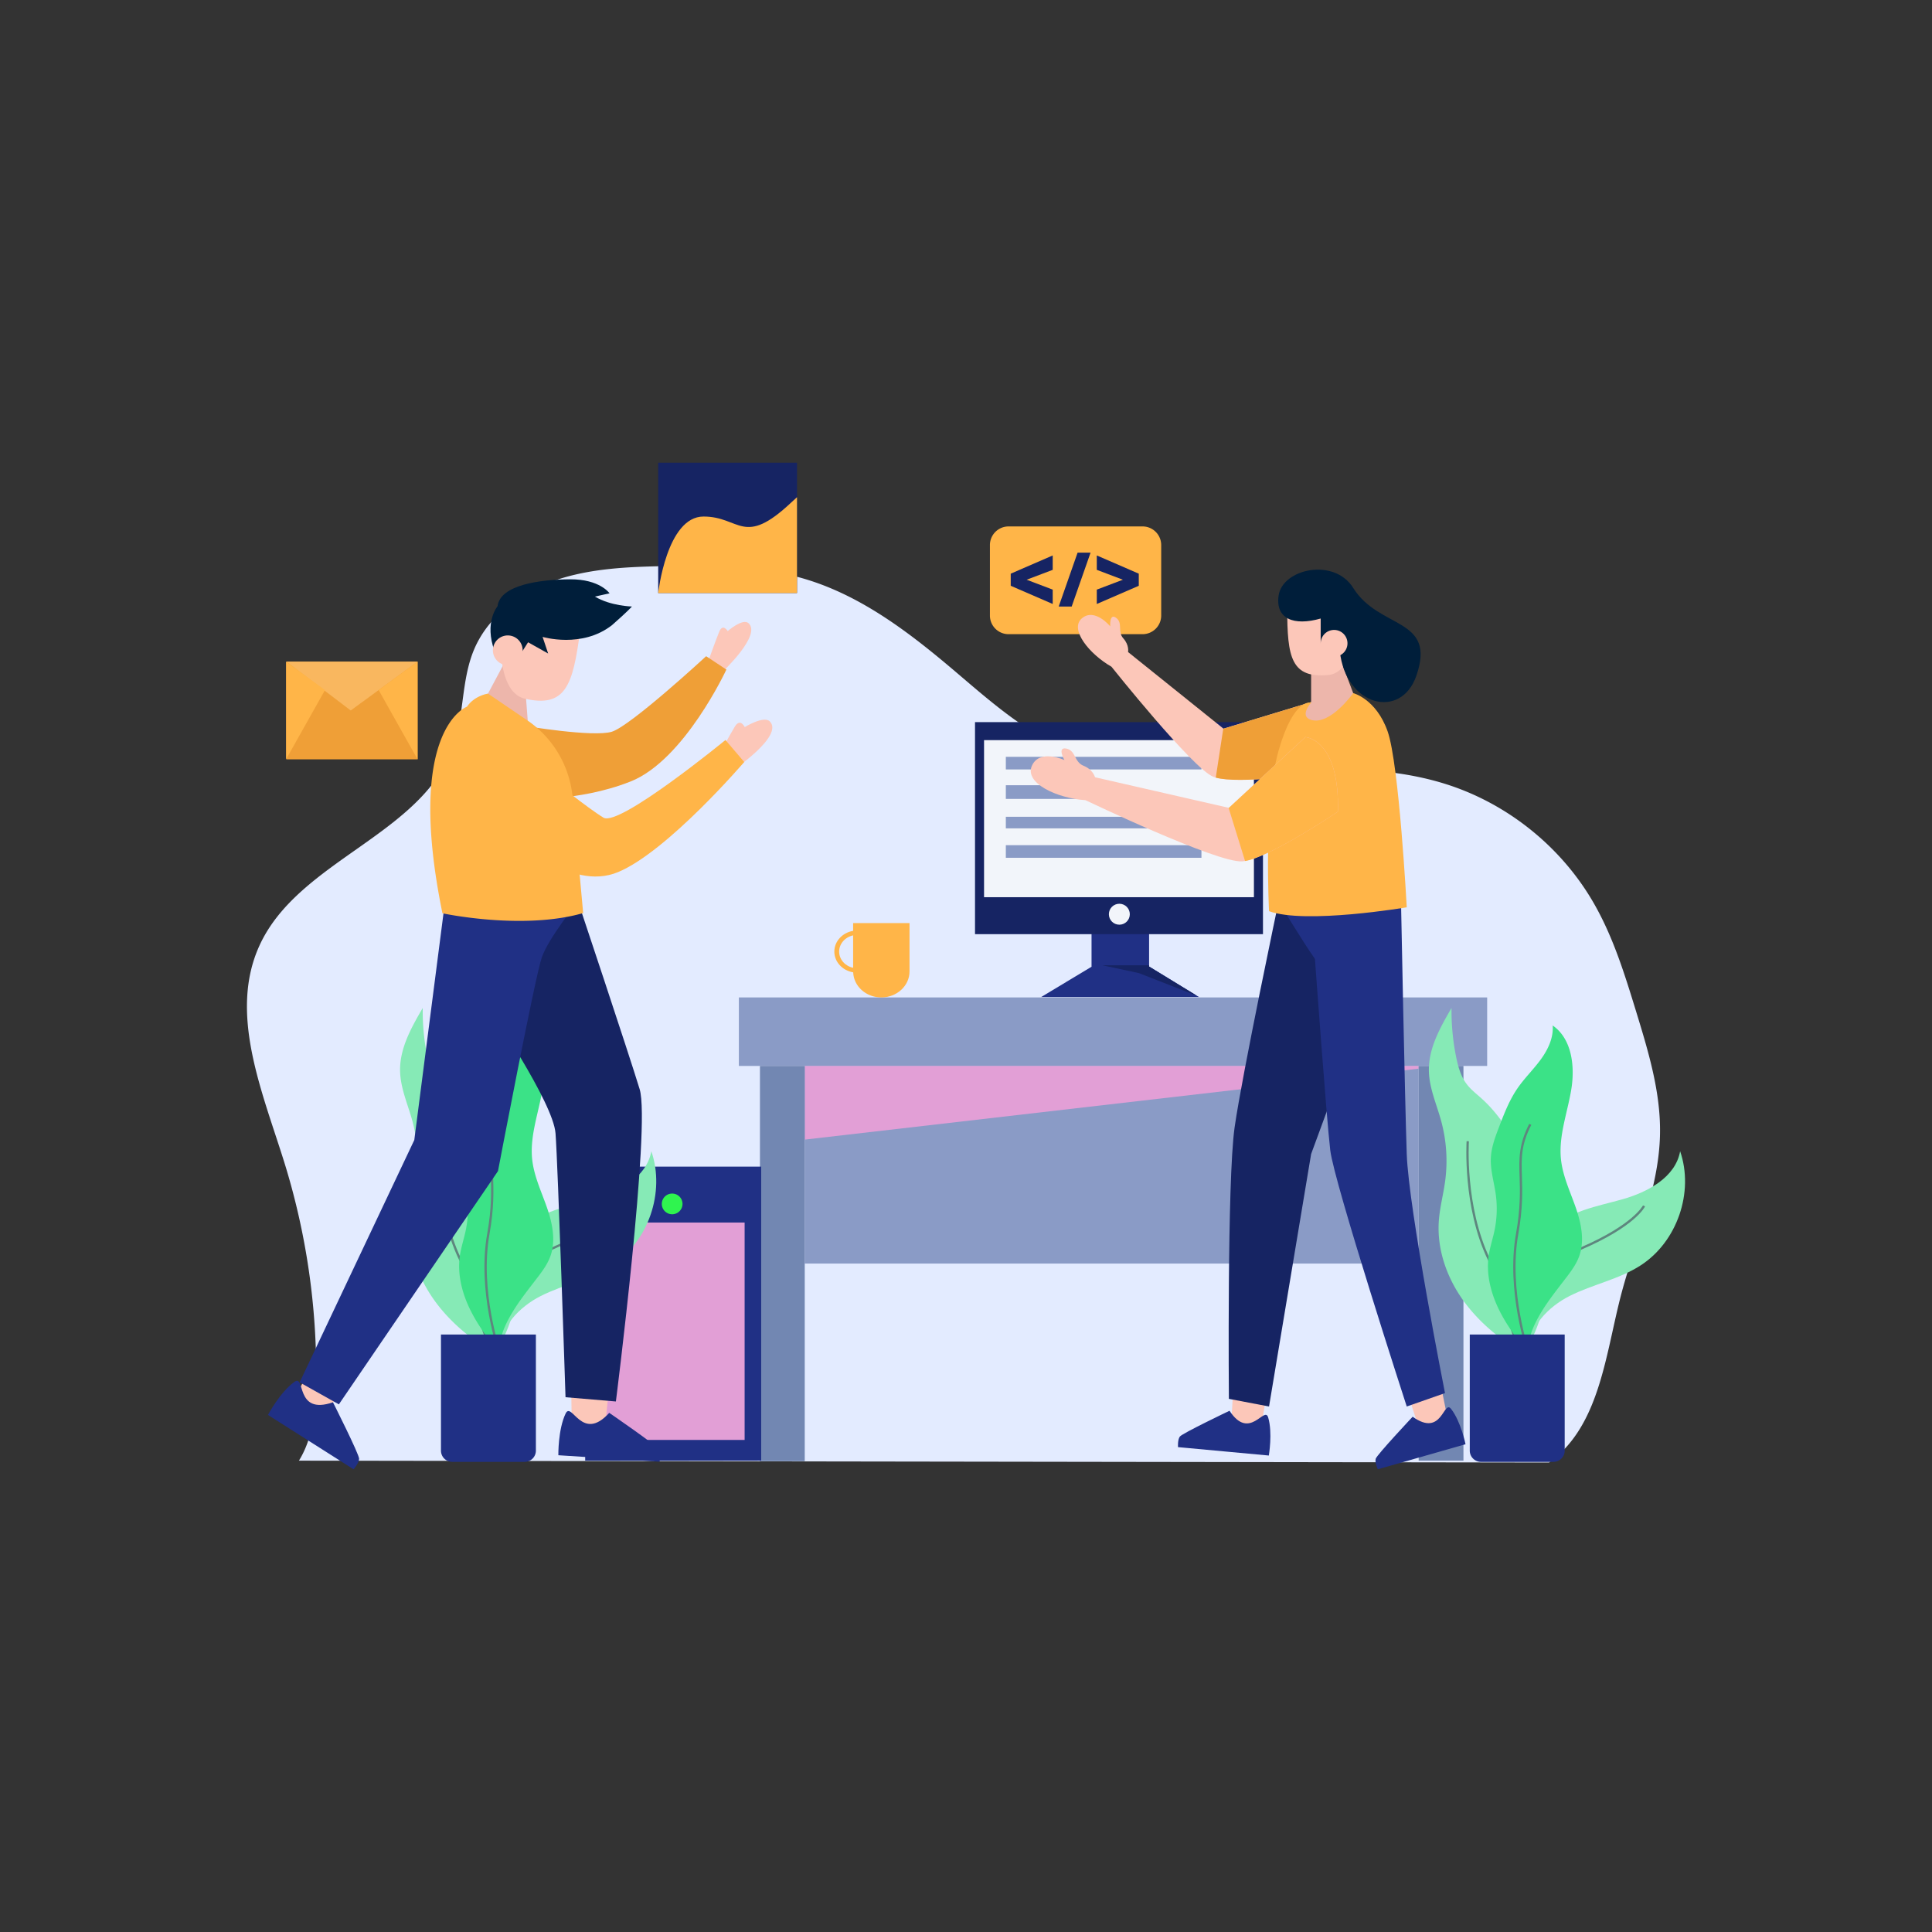 <svg xmlns="http://www.w3.org/2000/svg" viewBox="0 0 2000 2000"><rect x="0" y="0" width="2000" height="2000" fill="#333333" stroke="none"/><defs><style>.cls-1{isolation:isolate;}.cls-2{fill:#e3ebff;}.cls-3{fill:#8a9bc6;}.cls-4,.cls-8{fill:#e29fd6;}.cls-4{mix-blend-mode:multiply;}.cls-5{fill:#7287b2;}.cls-6{fill:#203085;}.cls-7{fill:#2ff44f;}.cls-9{fill:#86eab6;}.cls-10{fill:#5e867e;}.cls-11{fill:#3be287;}.cls-12{fill:#ffb548;}.cls-13{fill:#162463;}.cls-14{fill:#fcc7b9;}.cls-15{fill:#ef9f37;}.cls-16{fill:#edb6ab;}.cls-17{fill:#001e3a;}.cls-18{fill:#f9b75f;}.cls-19{fill:#f2f5fa;}</style></defs><g class="cls-1"><g id="Layer_1" data-name="Layer 1"><path class="cls-2" d="M1603.6,1514c51.43-36.87,58.09-108.73,73.63-170.08,14.38-56.75,40.16-111.6,41.21-170.14.77-43.08-12-85.11-24.62-126.3-11.84-38.6-23.84-77.58-44-112.59-33.45-58.22-89.35-103.15-153.4-123.3-129.53-40.75-279.32,18-402-40.22-40.9-19.42-75-50.4-109.54-79.62-44.71-37.78-92.63-74-148.51-91.44-47.52-14.82-98.21-15.23-148-14.27-38.12.73-76.87,2.29-113,14.52s-69.81,36.68-84.61,71.82c-13.19,31.29-10.22,67.23-21.15,99.37C438.16,864.36,308.9,890,268.46,979.14c-31.75,70,2.69,150,25.62,223.38a732.35,732.35,0,0,1,33.2,226.81c-.35,28.57-2.78,58.44-17.83,82.73Z"/><rect class="cls-3" x="764.88" y="1032.54" width="774.63" height="70.92" transform="translate(2304.39 2136) rotate(180)"/><rect class="cls-3" x="833.06" y="1103.46" width="635.53" height="204.57"/><polygon class="cls-4" points="833.07 1103.46 833.07 1179.72 1468.59 1106.29 1468.59 1103.46 833.07 1103.46"/><rect class="cls-5" x="1468.59" y="1103.46" width="46.37" height="408.6" transform="translate(2983.55 2615.52) rotate(180)"/><rect class="cls-5" x="786.7" y="1103.46" width="46.37" height="409.14" transform="translate(1619.76 2616.05) rotate(180)"/><rect class="cls-6" x="605.79" y="1207.69" width="182.19" height="304.37"/><path class="cls-7" d="M695.82,1257h0a10.72,10.72,0,0,1-10.72-10.72h0a10.71,10.71,0,0,1,10.72-10.71h0a10.7,10.7,0,0,1,10.71,10.71h0A10.71,10.71,0,0,1,695.82,1257Z"/><rect class="cls-4" x="625.08" y="1265.56" width="145.75" height="225.06"/><rect class="cls-8" x="642.95" y="1287" width="105.03" height="4.29"/><rect class="cls-8" x="642.95" y="1314.86" width="105.03" height="4.29"/><rect class="cls-8" x="642.95" y="1342.73" width="105.03" height="4.29"/><rect class="cls-4" x="642.23" y="1370.59" width="105.03" height="38.58"/><rect class="cls-4" x="642.23" y="1432.75" width="105.03" height="38.58"/><path class="cls-9" d="M509.89,1399.75c-24.13-14.58-46.24-33.12-62.15-56.39s-25.31-51.53-23.27-79.64c1-13.76,4.65-27.18,6.51-40.85a157.66,157.66,0,0,0-4.1-62.5c-4.7-17.21-12.37-33.94-12.72-51.77-.45-23.38,11.68-44.93,23.45-65.14a241.32,241.32,0,0,0,4.73,50.52c2,10,4.81,20.19,11,28.32,4.3,5.67,10,10,15.32,14.8,34.48,31,49.7,77.57,63.52,121.86,2.72,8.72,5.46,17.51,6.61,26.58,1.28,10,.59,20.18-.4,30.23-2.82,28.47-8.45,57.56-24.17,81.46"/><path class="cls-10" d="M453.2,1181.34c-.05.68-4.35,68.09,22,122.81,11.59,24.08,15.87,41.57,19.31,55.62,4.43,18.09,7.92,32.38,24.31,50l1.75-1.63c-16-17.2-19.22-30.53-23.73-49-3.47-14.16-7.78-31.79-19.48-56.09-26.06-54.16-21.81-120.93-21.76-121.6Z"/><path class="cls-9" d="M674.26,1191.75c-4.81,27-33.43,42.32-59.78,49.76s-55.61,12-74.54,31.78c-9.24,9.65-15,22.07-19.68,34.6-10.78,29-15.9,62.81-2.69,90.28-.43-24.08,20.08-45.37,42.22-56.55,23.93-12.08,51.22-17.2,73.72-31.78C671.15,1285.44,688.84,1234.17,674.26,1191.75Z"/><path class="cls-10" d="M514.55,1391.92l-2.4-.09c0-.77,3.54-76.49,59.23-100.56,54.37-23.5,64.34-43.26,64.43-43.46l2.17,1c-.39.84-10.23,20.69-65.65,44.64C518,1316.94,514.58,1391.17,514.55,1391.92Z"/><path class="cls-11" d="M561.52,1128.12c4-24.07.84-52.65-19.21-66.55,1,12.74-4.9,25.08-12.46,35.38s-16.84,19.27-24.06,29.81c-8.42,12.28-13.8,26.33-19.11,40.24-3.85,10.08-7.75,20.37-8.35,31.15-.72,12.89,3.31,25.51,5.07,38.3a109.79,109.79,0,0,1-1.32,37.44c-1.83,8.71-4.72,17.21-6,26-2.84,19.44,2.38,39.38,11.18,56.94,7.79,15.54,18.27,29.51,29,43.21.91-28.91,22.55-54.5,40.67-78.24,5-6.56,9.88-13.35,12.72-21.09,6-16.29,2.2-34.51-3.52-50.89s-13.39-32.38-15.22-49.64C548.35,1175.94,557.53,1152.18,561.52,1128.12Z"/><path class="cls-10" d="M516.15,1401.07c-.23-.64-22.45-64.42-11.76-124.2,4.71-26.31,4.14-44.3,3.68-58.77-.59-18.61-1.05-33.31,10-54.72l2.13,1.1c-10.76,20.85-10.32,34.57-9.72,53.55.46,14.57,1,32.71-3.72,59.26-10.58,59.16,11.43,122.35,11.66,123Z"/><path class="cls-6" d="M456.47,1381.47h98.28a0,0,0,0,1,0,0v120.21a11.63,11.63,0,0,1-11.63,11.63h-75a11.63,11.63,0,0,1-11.63-11.63V1381.47A0,0,0,0,1,456.47,1381.47Z"/><path class="cls-12" d="M1192.28,547.46a19.24,19.24,0,0,0-9.51-2.5H1044.06a19.3,19.3,0,0,0-19.3,19.31V637.2h0a19.29,19.29,0,0,0,19.3,19.3h138.71a19.3,19.3,0,0,0,19.3-19.3V564.27A19.3,19.3,0,0,0,1192.28,547.46Z"/><path class="cls-13" d="M1089.77,589.9l-27,10.23,27,10.24v14.87l-43.46-18.83V593.86L1089.77,575Z"/><path class="cls-13" d="M1178.86,593.86v12.55l-43.46,18.83V610.37l27-10.24-27-10.23V575Z"/><polygon class="cls-13" points="1115.51 572.13 1095.97 627.9 1109.39 627.9 1128.93 572.13 1115.51 572.13"/><path class="cls-14" d="M733.53,683.52s7.25-20.42,11-29.54,8.78-.68,8.78-.68,15.41-13.44,21.43-8.28c14.19,12.14-27,50.65-27,50.65Z"/><path class="cls-15" d="M542.32,751.3s71.57,12.11,91,6.2S731,679.3,731,679.3l20.94,13.83S708.43,787,652.74,809s-111.22,17.44-111.22,17.44Z"/><polygon class="cls-14" points="352.66 1440.54 332.7 1469.44 306.03 1471.56 302.84 1451.29 317.25 1424.09 352.66 1440.54"/><polygon class="cls-14" points="630.33 1437.96 626.74 1472.9 604.38 1487.6 591.83 1471.37 591.38 1440.59 630.33 1437.96"/><path class="cls-14" d="M743.71,782.42s11.35-20.95,17-30.24,10.24.53,10.24.53,19.76-12.27,26-5.85c14.63,15.1-38.54,50.66-38.54,50.66Z"/><path class="cls-6" d="M304.79,1430.5c11.82-8.42.09,34.89,39.89,21.15,0,0,27.18,53.88,27.07,58.47S366,1521,366,1521l-88.62-56.27S289.85,1441.16,304.79,1430.5Z"/><path class="cls-6" d="M585.55,1463.25c6.3-13.07,16.87,30.53,45.14-.67,0,0,49.76,34.15,51.88,38.23s.18,12.31.18,12.31L578,1506.46S577.59,1479.79,585.55,1463.25Z"/><path class="cls-13" d="M597.24,929.76s53.37,159.86,64.94,197.81-24.62,323.23-24.62,323.23l-52.13-4.4s-7.87-241.07-10.36-273.25-68.2-128.5-68.2-128.5S521.51,955,597.24,929.76Z"/><path class="cls-6" d="M597.45,934.35s-29.4,36.51-36.49,56.48-45.44,221.46-45.44,221.46L350.8,1453.78,310.19,1431l118.69-250.87,33.7-261.55Z"/><path class="cls-12" d="M568.51,804.45s40,32.22,56.23,42S751,766.05,751,766.05l19.42,22.78s-79,92.19-130.25,113.82-106.69-38.09-106.69-38.09Z"/><polygon class="cls-16" points="543.65 711.46 547.22 757.54 494.89 737.31 521.87 686.66 543.65 711.46"/><path class="cls-14" d="M600.52,653.05c-7.46,56.73-15,80.16-58,70.06-30-8.39-23.83-72-23.83-72l39.1-10.39Z"/><path class="cls-17" d="M540.77,674.16l5.9-9.28,20.77,11.63-5.75-17.21s40.68,12.3,71.9-12.19c16.53-14.52,20.58-19.25,20.58-19.25s-22.11-.5-38.32-10.28L631,614.2s-10-14.68-40.85-14.5-72.41,5.61-75.1,27.89c0,0-14.17,16.55-3,46.58Z"/><path class="cls-14" d="M540.92,675.21a15.4,15.4,0,1,1-13.26-17.28A15.4,15.4,0,0,1,540.92,675.21Z"/><path class="cls-12" d="M592.77,825.47a108.39,108.39,0,0,0-46.2-79.29l-.24-.16-41.17-28s-13.82,1.91-21.75,13.56c0,0-64.47,22.64-25.39,213.86,0,0,83.05,17.85,145.67-.24Z"/><rect class="cls-13" x="681.37" y="479" width="143.7" height="134.9"/><path class="cls-12" d="M825.07,514.69V613.9H681.37s8.8-79.18,46.92-79.18S769.35,567,819.2,520.06C821.28,518.09,823.25,516.3,825.07,514.69Z"/><rect class="cls-15" x="296.49" y="684.9" width="135.79" height="101.18"/><polygon class="cls-18" points="432.28 684.9 363.06 735.49 296.5 684.9 432.28 684.9"/><polygon class="cls-12" points="432.28 684.9 391.98 714.35 432.28 786.08 432.28 684.9"/><polygon class="cls-12" points="296.13 684.9 336.43 714.35 296.13 786.08 296.13 684.9"/><path class="cls-9" d="M1574.9,1399.75c-24.13-14.58-46.24-33.12-62.15-56.39s-25.31-51.53-23.27-79.64c1-13.76,4.65-27.18,6.51-40.85a157.47,157.47,0,0,0-4.11-62.5c-4.69-17.21-12.36-33.94-12.71-51.77-.45-23.38,11.68-44.93,23.45-65.14a241.32,241.32,0,0,0,4.73,50.52c2,10,4.81,20.19,11,28.32,4.3,5.67,10,10,15.32,14.8,34.48,31,49.7,77.57,63.52,121.86,2.72,8.72,5.46,17.51,6.61,26.58,1.28,10,.59,20.18-.41,30.23-2.81,28.47-8.44,57.56-24.16,81.46"/><path class="cls-10" d="M1518.21,1181.34c0,.68-4.35,68.09,22,122.81,11.59,24.08,15.87,41.57,19.31,55.62,4.42,18.09,7.92,32.38,24.31,50l1.75-1.63c-16-17.2-19.22-30.53-23.73-49-3.47-14.16-7.78-31.79-19.48-56.09-26.07-54.16-21.81-120.93-21.76-121.6Z"/><path class="cls-9" d="M1739.27,1191.75c-4.81,27-33.43,42.32-59.78,49.76s-55.61,12-74.54,31.78c-9.24,9.65-15,22.07-19.68,34.6-10.78,29-15.91,62.81-2.69,90.28-.43-24.08,20.08-45.37,42.21-56.55,23.93-12.08,51.23-17.2,73.73-31.78C1736.16,1285.44,1753.85,1234.17,1739.27,1191.75Z"/><path class="cls-10" d="M1579.56,1391.92l-2.4-.09c0-.77,3.54-76.49,59.23-100.56,54.37-23.5,64.34-43.26,64.43-43.46l2.17,1c-.39.84-10.23,20.69-65.65,44.64C1583,1316.94,1579.59,1391.17,1579.56,1391.92Z"/><path class="cls-11" d="M1626.53,1128.12c4-24.07.84-52.65-19.21-66.55,1,12.74-4.9,25.08-12.46,35.38s-16.84,19.27-24.06,29.81c-8.42,12.28-13.81,26.33-19.12,40.24-3.85,10.08-7.74,20.37-8.34,31.15-.72,12.89,3.31,25.51,5.07,38.3a109.79,109.79,0,0,1-1.32,37.44c-1.83,8.71-4.72,17.21-6,26-2.84,19.44,2.38,39.38,11.18,56.94,7.78,15.54,18.27,29.51,29,43.21.91-28.91,22.55-54.5,40.67-78.24,5-6.56,9.88-13.35,12.72-21.09,6-16.29,2.2-34.51-3.53-50.89s-13.38-32.38-15.21-49.64C1613.35,1175.94,1622.54,1152.18,1626.53,1128.12Z"/><path class="cls-10" d="M1581.16,1401.07c-.23-.64-22.45-64.42-11.76-124.2,4.71-26.31,4.14-44.3,3.68-58.77-.59-18.61-1-33.31,10-54.72l2.13,1.1c-10.76,20.85-10.32,34.57-9.72,53.55.46,14.57,1,32.71-3.72,59.26-10.58,59.16,11.43,122.35,11.66,123Z"/><path class="cls-6" d="M1521.48,1381.47h98.28a0,0,0,0,1,0,0v120.21a11.63,11.63,0,0,1-11.63,11.63h-75a11.63,11.63,0,0,1-11.63-11.63V1381.47A0,0,0,0,1,1521.48,1381.47Z"/><polygon class="cls-6" points="1241.13 1032.08 1077.88 1032.08 1129.96 1000.76 1129.96 964.01 1189.53 964.01 1189.53 1000.54 1239.17 1030.89 1241.13 1032.08"/><rect class="cls-13" x="1009.33" y="747.54" width="298.09" height="219.5"/><rect class="cls-19" x="1018.69" y="766.19" width="279.37" height="162.59"/><circle class="cls-19" cx="1158.74" cy="946.4" r="10.84"/><polygon class="cls-13" points="1239.17 1030.89 1179.07 1007.37 1141.13 999.24 1189.53 999.24 1189.53 1000.54 1239.17 1030.89"/><rect class="cls-3" x="1041.24" y="783.47" width="202.49" height="13.06"/><rect class="cls-3" x="1041.24" y="812.87" width="112.68" height="14.15"/><rect class="cls-3" x="1041.24" y="845.53" width="158.4" height="11.98"/><rect class="cls-3" x="1041.24" y="874.92" width="202.49" height="13.06"/><path class="cls-12" d="M883.21,1006.54c.54,14.45,13.36,26,29.14,26,16.13,0,29.19-12.07,29.19-26.95V955.56H883.16v8.06c-11,1.83-19.46,10.74-19.46,21.46S872.14,1004.73,883.21,1006.54Zm-14.53-21.46c0-8.17,6.2-15,14.48-16.78v33.55C874.88,1000.1,868.68,993.25,868.68,985.08Z"/><polygon class="cls-14" points="1276.52 1438.58 1274.84 1470.13 1292.65 1486.31 1306.08 1473.63 1310.77 1446.34 1276.52 1438.58"/><polygon class="cls-14" points="1457.97 1444.89 1467.82 1474.91 1490.29 1483.54 1498.21 1466.87 1492.71 1439.73 1457.97 1444.89"/><path class="cls-14" d="M1120,640.05c13.28-11.2,29.29,8.33,29.29,8.33s-1-14.19,6.21-8.75,1,14.19,7.36,21.22,4.9,14.14,4.9,14.14l98.55,79.13.22.19,92-27.92s27.8,15.46-3.06,75c0,0-72.59,10.4-96.92,3.57-.88-.25-1.7-.53-2.47-.82-21.4-8.43-105.49-113.95-105.49-113.95C1127.57,677.05,1106.75,651.25,1120,640.05Z"/><path class="cls-13" d="M1323.61,933.3s-37.61,178.19-45.53,233.63-5.94,281.14-5.94,281.14l41.57,7.92,43.56-261.35,63.36-172.24,7.91-99Z"/><path class="cls-6" d="M1323.61,933.3s23.76,39.6,37.62,59.4c0,0,11.88,164.33,15.84,198s79.19,265.3,79.19,265.3l39.6-13.86s-37.62-190.07-39.6-247.49-5.94-261.34-5.94-261.34Z"/><path class="cls-15" d="M1266.34,754.12,1258.57,805c24.33,6.83,96.92-3.57,96.92-3.57,30.86-59.54,3.06-75,3.06-75l-92,27.92Z"/><path class="cls-12" d="M1400.83,717.5s23.76,5.94,35.63,39.6,19.8,182.14,19.8,182.14-104.93,17.82-142.55,4c0,0-5.94-110.87,9.9-166.3s33.66-49.5,33.66-49.5Z"/><path class="cls-16" d="M1357.27,687.8v39.6s-12.72,14,0,17.82c19.8,5.94,43.56-27.72,43.56-27.72l-11.23-29.7Z"/><path class="cls-14" d="M1332.52,629.4c0,51.47,4,73.25,43.56,69.29,27.72-4,29.7-61.37,29.7-61.37l-33.66-13.86Z"/><path class="cls-6" d="M1312.79,1467.3c-3.78-12.5-19.26,24.78-40-6.89,0,0-49,23.41-51.43,26.73s-1.88,10.92-1.88,10.92l94,8.7S1317.56,1483.1,1312.79,1467.3Z"/><path class="cls-6" d="M1502.18,1458.53c-8-10.28-9,30.08-39.81,8.07,0,0-37.19,39.56-38.26,43.54s2.2,10.86,2.2,10.86l90.8-25.94S1512.35,1471.54,1502.18,1458.53Z"/><path class="cls-17" d="M1367.17,640.29c-27.72,7.92-47,.48-43.56-23.76,4-27.72,57.42-39.6,77.22-7.92,27.08,43.33,86.51,30.19,65.33,91.07-15.84,45.54-73.25,31.68-79.19-25.74l-19.8-7.92Z"/><circle class="cls-14" cx="1381.03" cy="666.02" r="13.86" transform="translate(-88.85 229.82) rotate(-9.22)"/><path class="cls-14" d="M1068.21,792.73c7.92-17.81,33.66-5.93,33.66-5.93s-7.92-13.86,2-11.88,7.92,13.86,17.82,17.81,11.88,11.88,11.88,11.88l138.27,31.6.32.08L1351.33,763s35.64,2,33.66,77.21c0,0-68.19,46.07-96.1,51.1-1,.18-2,.3-2.89.38-25.74,2-162.35-63.36-162.35-63.36C1094,826.39,1060.29,810.55,1068.21,792.73Z"/><path class="cls-12" d="M1271.82,836.21l17.07,55.14c27.91-5,96.1-51.1,96.1-51.1,2-75.23-33.66-77.21-33.66-77.21l-79.19,73.25Z"/></g></g></svg>